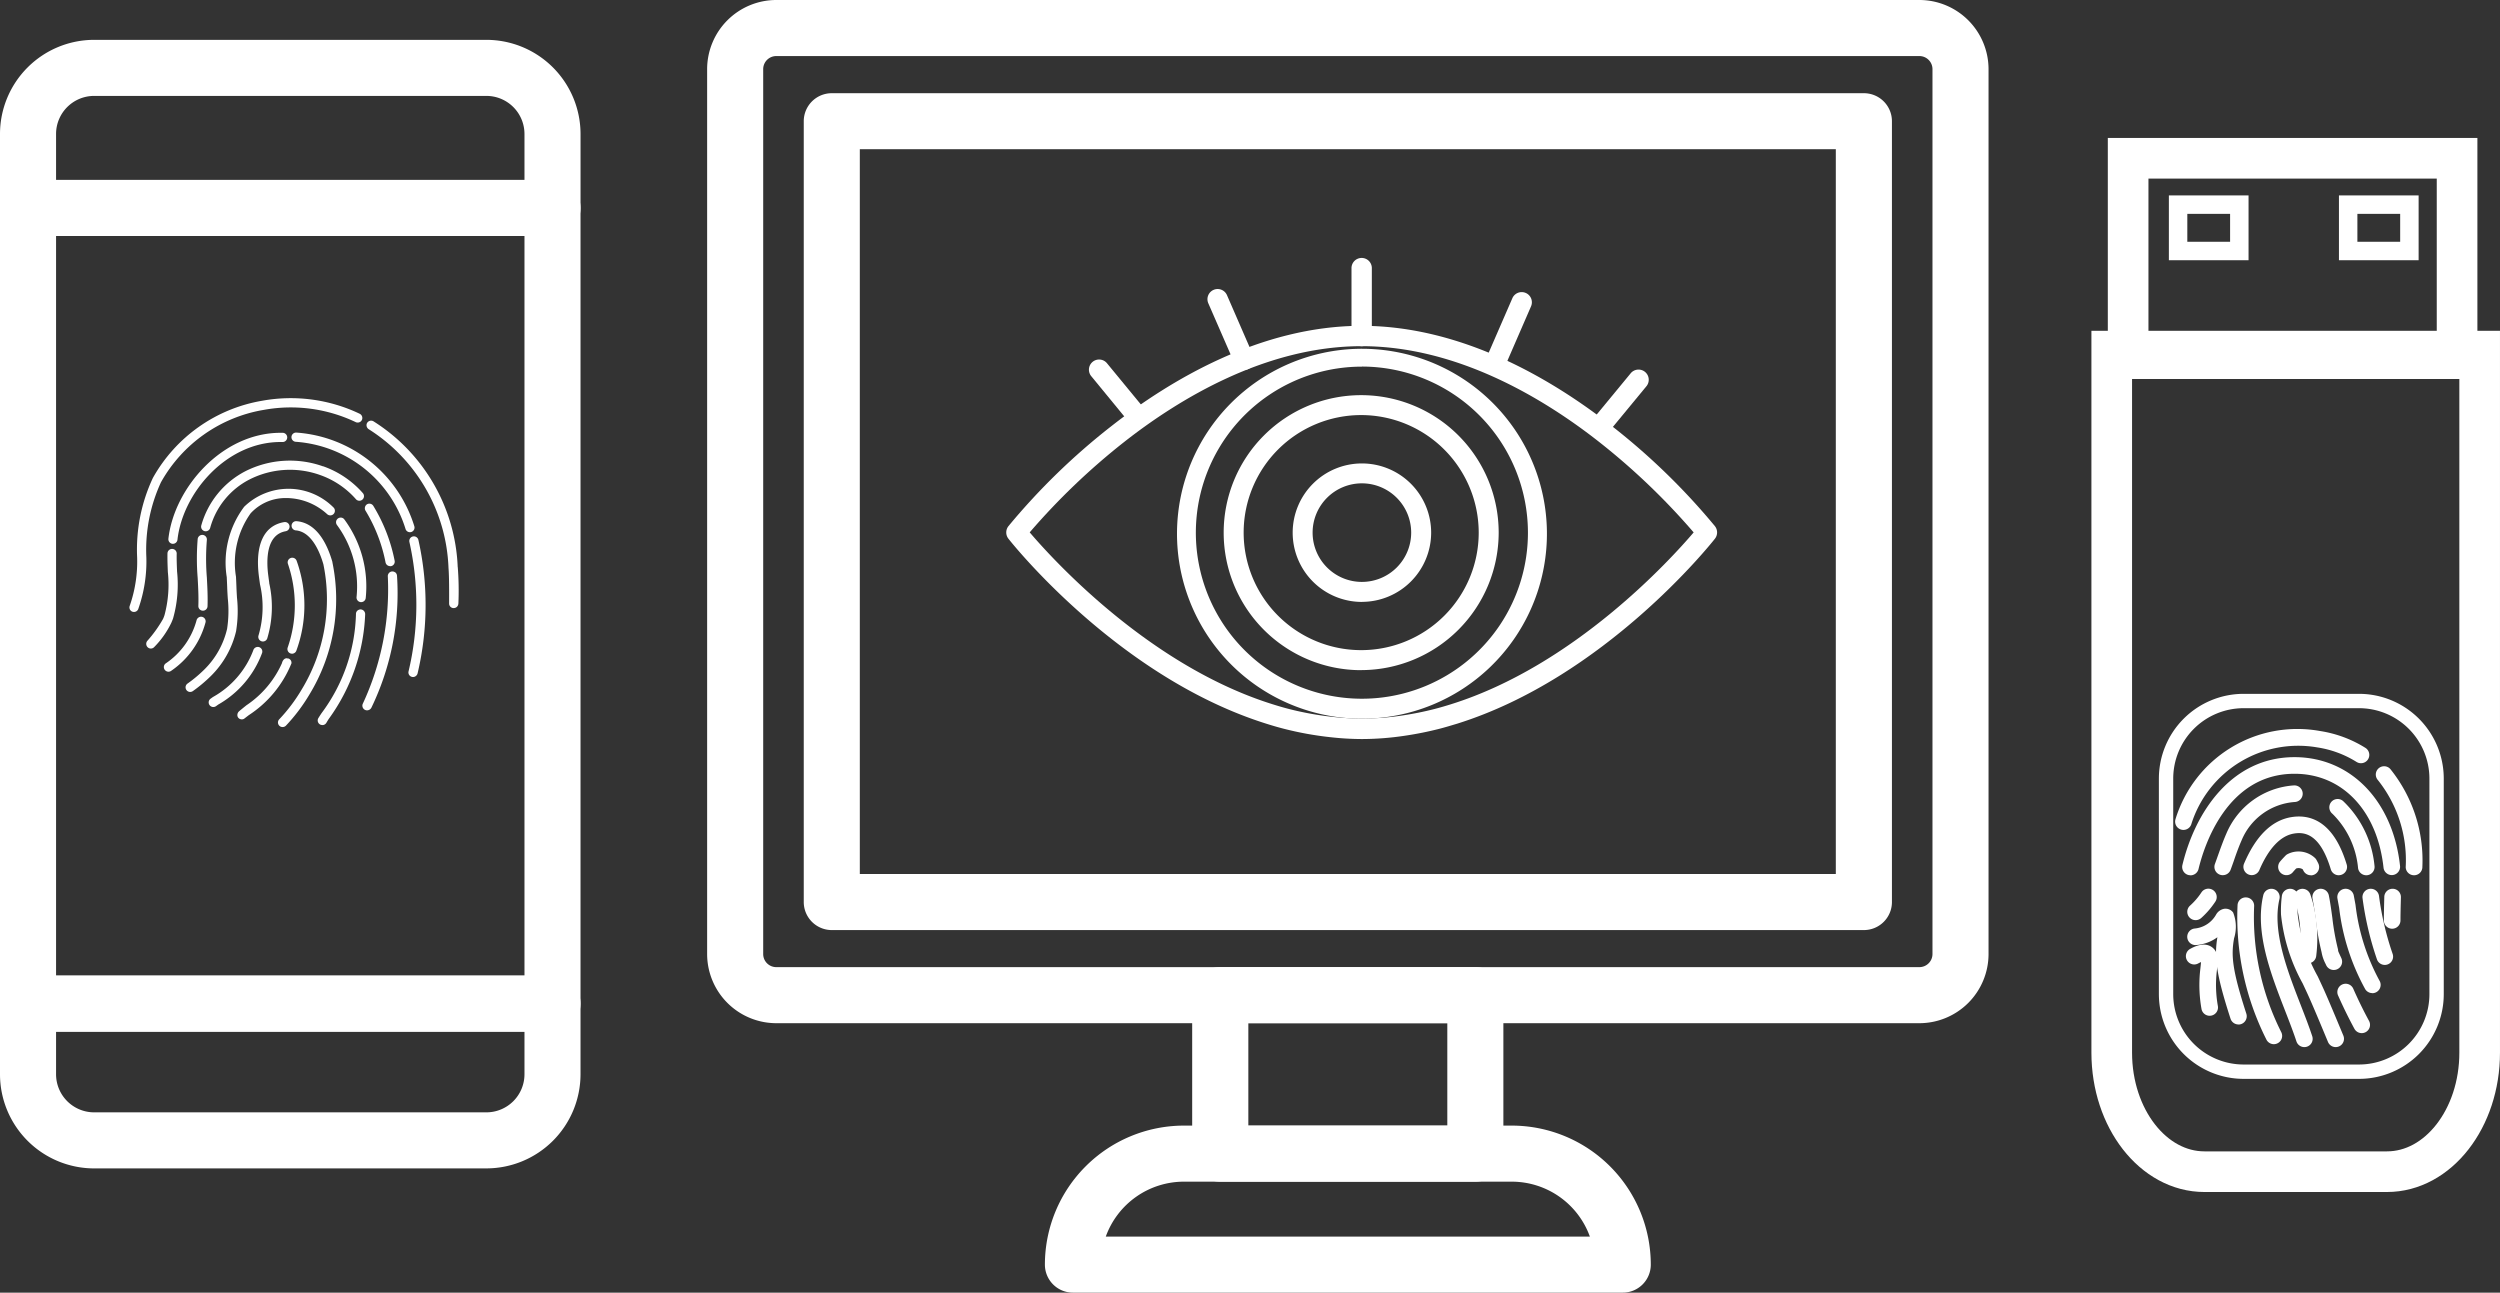 <svg xmlns="http://www.w3.org/2000/svg" xmlns:xlink="http://www.w3.org/1999/xlink" width="125.797" height="65.044" viewBox="0 0 125.797 65.044">
  <rect x="0" y="0" width="125.797" height="65.044" fill="#333333" stroke="none"/>
  <defs>
    <clipPath id="clip-path">
      <rect id="矩形_8" data-name="矩形 8" width="125.797" height="65.044" transform="translate(0 0)" fill="none"/>
    </clipPath>
  </defs>
  <g id="组_4" data-name="组 4" transform="translate(0 0)">
    <g id="组_3" data-name="组 3" clip-path="url(#clip-path)">
      <path id="路径_16" data-name="路径 16" d="M8.634,31.306c.012-.027.023-.054.034-.081s.029-.073.042-.111a6.25,6.25,0,0,0,.2-2.353c-.013-.31-.025-.6-.019-.889a.233.233,0,0,0-.391-.189.23.23,0,0,0-.073.166c-.007.3.006.621.019.937a5.919,5.919,0,0,1-.17,2.173l-.036.1c-.011.026-.021.051-.038.089a6.411,6.411,0,0,1-.789,1.1.236.236,0,0,0,.158.386H7.59a.229.229,0,0,0,.17-.075,4.513,4.513,0,0,0,.866-1.232Z" fill="#fff"/>
      <path id="路径_17" data-name="路径 17" d="M16.727,28.3l0-.018c-.254-.888-.772-1.966-1.8-2.056a.231.231,0,0,0-.2.38.228.228,0,0,0,.157.082c.8.071,1.215,1.1,1.389,1.71a8.745,8.745,0,0,1-1.1,6.309,8.294,8.294,0,0,1-1.12,1.486.23.23,0,0,0,.154.391h.015a.234.234,0,0,0,.167-.071,8.8,8.8,0,0,0,1.183-1.57A9.2,9.2,0,0,0,16.727,28.3m-.057.011Z" fill="#fff"/>
      <path id="路径_18" data-name="路径 18" d="M14.377,26.73a.232.232,0,0,0-.077-.458c-1.026.173-1.477,1.147-1.27,2.743q.023.171.045.333l.008.058a5.043,5.043,0,0,1-.073,2.563.236.236,0,0,0,.009.177.234.234,0,0,0,.21.134.232.232,0,0,0,.218-.154,5.477,5.477,0,0,0,.1-2.784l0-.03c-.016-.116-.033-.235-.048-.356-.1-.759-.115-2.058.886-2.226" fill="#fff"/>
      <path id="路径_19" data-name="路径 19" d="M17.175,26.047a.233.233,0,0,0-.22.369,5.213,5.213,0,0,1,.986,3.629.232.232,0,0,0,.209.253h.023a.23.23,0,0,0,.23-.21,5.681,5.681,0,0,0-1.076-3.951.227.227,0,0,0-.152-.091" fill="#fff"/>
      <path id="路径_20" data-name="路径 20" d="M19.63,28.489a.228.228,0,0,0,.045,0,.232.232,0,0,0,.183-.273,8.388,8.388,0,0,0-1.073-2.761.234.234,0,0,0-.32-.078.231.231,0,0,0-.1.144.228.228,0,0,0,.027.175A7.919,7.919,0,0,1,19.4,28.3a.232.232,0,0,0,.227.187" fill="#fff"/>
      <path id="路径_21" data-name="路径 21" d="M16.249,23.464a4.973,4.973,0,0,0-3.9.246,4.409,4.409,0,0,0-2.22,2.727.232.232,0,0,0,.158.287.238.238,0,0,0,.065.01.233.233,0,0,0,.223-.168,3.893,3.893,0,0,1,1.987-2.443A4.5,4.5,0,0,1,16.1,23.9a4.3,4.3,0,0,1,1.809,1.218.231.231,0,0,0,.327.021.227.227,0,0,0,.079-.159.23.23,0,0,0-.057-.168,4.756,4.756,0,0,0-2-1.35" fill="#fff"/>
      <path id="路径_22" data-name="路径 22" d="M10.041,30.655a.232.232,0,0,0,.162.074h.008a.231.231,0,0,0,.232-.224c.017-.478-.009-.967-.034-1.442a11.579,11.579,0,0,1,0-1.89.232.232,0,0,0-.462-.051,12.074,12.074,0,0,0,0,1.967c.025.462.051.94.034,1.4a.233.233,0,0,0,.062.167" fill="#fff"/>
      <path id="路径_23" data-name="路径 23" d="M10.3,31.123a.235.235,0,0,0-.174-.091.241.241,0,0,0-.239.194,3.813,3.813,0,0,1-1.554,2.16.225.225,0,0,0-.087.161.233.233,0,0,0,.231.253.229.229,0,0,0,.142-.049,4.293,4.293,0,0,0,1.724-2.438.232.232,0,0,0-.043-.19" fill="#fff"/>
      <path id="路径_24" data-name="路径 24" d="M20.78,26.994h0a.232.232,0,0,0-.18.275,14.47,14.47,0,0,1-.041,6.509.229.229,0,0,0,.11.259.229.229,0,0,0,.283-.045.229.229,0,0,0,.06-.106,14.934,14.934,0,0,0,.042-6.712.232.232,0,0,0-.274-.18" fill="#fff"/>
      <path id="路径_25" data-name="路径 25" d="M20.7,26.768a.232.232,0,0,0,.147-.293,6.7,6.7,0,0,0-5.936-4.708h-.007a.232.232,0,0,0-.012.464,6.239,6.239,0,0,1,5.515,4.39.231.231,0,0,0,.22.159.228.228,0,0,0,.073-.012" fill="#fff"/>
      <path id="路径_26" data-name="路径 26" d="M14.118,22.242h.1a.232.232,0,0,0,.005-.464h-.1c-2.98,0-5.369,2.809-5.649,5.33a.232.232,0,0,0,.2.256H8.7a.231.231,0,0,0,.23-.206c.261-2.346,2.447-4.917,5.192-4.917" fill="#fff"/>
      <path id="路径_27" data-name="路径 27" d="M23.031,28.534A9.091,9.091,0,0,0,18.793,21.2a.233.233,0,0,0-.336.114.241.241,0,0,0,.106.289,8.637,8.637,0,0,1,4.005,6.971c.036.444.033,1.224.031,1.793a.227.227,0,0,0,.2.23.236.236,0,0,0,.037,0,.227.227,0,0,0,.22-.173.235.235,0,0,0,.01-.06,15.06,15.06,0,0,0-.032-1.83" fill="#fff"/>
      <path id="路径_28" data-name="路径 28" d="M8.1,24.267a7.318,7.318,0,0,1,5.178-3.643,7.571,7.571,0,0,1,4.623.618.233.233,0,0,0,.195,0,.229.229,0,0,0,.128-.147.238.238,0,0,0-.131-.278,8.049,8.049,0,0,0-4.9-.652,7.793,7.793,0,0,0-5.5,3.884A8.481,8.481,0,0,0,6.9,28.029a6.771,6.771,0,0,1-.369,2.446.234.234,0,0,0-.006.163.225.225,0,0,0,.208.155h.009a.229.229,0,0,0,.213-.142,7.177,7.177,0,0,0,.409-2.616A8.1,8.1,0,0,1,8.1,24.267" fill="#fff"/>
      <path id="路径_29" data-name="路径 29" d="M14.661,33.4h0l.005-.027a.22.22,0,0,0-.07-.189l-.022-.018-.024-.015-.066-.026-.02,0-.011.057,0-.059h-.022l-.019,0a.217.217,0,0,0-.146.081.371.371,0,0,0-.051.081l-.026.064.008,0A5.008,5.008,0,0,1,12.4,35.489c-.142.114-.265.213-.367.3a.254.254,0,0,0-.085.238.213.213,0,0,0,.15.16.257.257,0,0,0,.072.011.2.2,0,0,0,.127-.042l.219-.168a5.622,5.622,0,0,0,2.132-2.567.1.1,0,0,0,.01-.027m-.15-.2Zm-.019-.008Z" fill="#fff"/>
      <path id="路径_30" data-name="路径 30" d="M13.191,32.846a.232.232,0,0,0-.2-.293.239.239,0,0,0-.25.18,4.526,4.526,0,0,1-2.03,2.342l-.114.082a.23.23,0,0,0,.026.391.226.226,0,0,0,.11.029.241.241,0,0,0,.136-.043l.112-.081a4.96,4.96,0,0,0,2.211-2.607" fill="#fff"/>
      <path id="路径_31" data-name="路径 31" d="M18.374,30.9a.236.236,0,0,0-.225-.235h0a.245.245,0,0,0-.173.07.219.219,0,0,0-.064.156,8.7,8.7,0,0,1-1.725,4.985c-.034.049-.066.1-.1.15-.02.033-.041.067-.062.1a.23.23,0,0,0,.191.357.325.325,0,0,0,.044,0,.236.236,0,0,0,.155-.1l.06-.1a1.794,1.794,0,0,1,.1-.152,9.585,9.585,0,0,0,1.8-5.228" fill="#fff"/>
      <path id="路径_32" data-name="路径 32" d="M11.883,31.736a6.277,6.277,0,0,0,.042-1.659c-.011-.179-.022-.364-.028-.542s-.014-.338-.022-.512a4.3,4.3,0,0,1,.735-3.191,2.372,2.372,0,0,1,1.661-.769,3.07,3.07,0,0,1,2.192.81.232.232,0,0,0,.388-.184.228.228,0,0,0-.076-.16,3.2,3.2,0,0,0-4.489-.029,4.672,4.672,0,0,0-.875,3.546v.021c.008.163.016.325.021.482.006.188.018.378.03.563a5.925,5.925,0,0,1-.035,1.531A4.21,4.21,0,0,1,10.27,33.7a6.613,6.613,0,0,1-.839.7.232.232,0,0,0,.139.418.237.237,0,0,0,.136-.044,7.2,7.2,0,0,0,.9-.753,4.675,4.675,0,0,0,1.28-2.287" fill="#fff"/>
      <path id="路径_33" data-name="路径 33" d="M19.869,28.792a.23.23,0,0,0-.2-.025.239.239,0,0,0-.154.25,13.63,13.63,0,0,1-1.259,6.393.234.234,0,0,0,.05.267.23.23,0,0,0,.163.067.255.255,0,0,0,.111-.027.245.245,0,0,0,.109-.109,13.237,13.237,0,0,0,1.288-6.638.233.233,0,0,0-.1-.178" fill="#fff"/>
      <path id="路径_34" data-name="路径 34" d="M14.628,32.883a.237.237,0,0,0,.069.011.218.218,0,0,0,.1-.025.228.228,0,0,0,.119-.139,6.623,6.623,0,0,0,.008-4.518.232.232,0,1,0-.433.168,6.476,6.476,0,0,1-.019,4.215.235.235,0,0,0,.153.288" fill="#fff"/>
      <path id="路径_35" data-name="路径 35" d="M68.518,17.42a.511.511,0,0,1-.512-.512V13.514a.512.512,0,1,1,1.023,0v3.394a.511.511,0,0,1-.511.512" fill="#fff"/>
      <path id="路径_36" data-name="路径 36" d="M62.6,18.62a.51.51,0,0,1-.47-.309L60.8,15.26a.512.512,0,1,1,.94-.408L63.065,17.9a.514.514,0,0,1-.47.717" fill="#fff"/>
      <path id="路径_37" data-name="路径 37" d="M57.229,21.453a.511.511,0,0,1-.4-.187L54.91,18.928a.512.512,0,1,1,.792-.65l1.922,2.337a.513.513,0,0,1-.4.838" fill="#fff"/>
      <path id="路径_38" data-name="路径 38" d="M75.244,18.775a.514.514,0,0,1-.47-.717L76.1,15.007a.512.512,0,1,1,.94.408l-1.325,3.051a.51.51,0,0,1-.47.309" fill="#fff"/>
      <path id="路径_39" data-name="路径 39" d="M80.514,21.97a.513.513,0,0,1-.395-.838L82.041,18.8a.513.513,0,1,1,.792.651L80.91,21.783a.511.511,0,0,1-.4.187" fill="#fff"/>
      <path id="路径_40" data-name="路径 40" d="M68.493,33.722A6.919,6.919,0,1,1,75.412,26.8a6.927,6.927,0,0,1-6.919,6.919m0-12.833A5.914,5.914,0,1,0,74.407,26.8a5.921,5.921,0,0,0-5.914-5.914" fill="#fff"/>
      <path id="路径_41" data-name="路径 41" d="M68.529,30.288A3.484,3.484,0,1,1,72.014,26.8a3.488,3.488,0,0,1-3.485,3.485m0-5.964a2.48,2.48,0,1,0,2.48,2.479,2.482,2.482,0,0,0-2.48-2.479" fill="#fff"/>
      <path id="路径_42" data-name="路径 42" d="M68.518,37.188a14.556,14.556,0,0,1-1.573-.093,16.574,16.574,0,0,1-2.356-.428c-.358-.092-.743-.207-1.175-.35-7.247-2.407-12.452-8.931-12.67-9.208a.511.511,0,0,1,0-.634,33.316,33.316,0,0,1,5.174-5.028c2.932-2.3,7.5-5.052,12.6-5.052s9.668,2.748,12.6,5.052a33.371,33.371,0,0,1,5.174,5.028.512.512,0,0,1,0,.634c-.224.284-5.567,6.985-12.967,9.305-.334.1-.612.185-.878.253a16.863,16.863,0,0,1-1.717.348,14.706,14.706,0,0,1-2.211.173m-16.706-10.4c1.14,1.337,5.861,6.54,11.925,8.553.41.136.772.244,1.109.331a15.507,15.507,0,0,0,2.21.4,13.532,13.532,0,0,0,1.462.087A13.749,13.749,0,0,0,70.577,36a15.749,15.749,0,0,0,1.613-.326c.279-.072.554-.153.828-.239,6.2-1.944,11.048-7.287,12.205-8.645a34.033,34.033,0,0,0-4.758-4.553c-2.8-2.2-7.146-4.818-11.947-4.818s-9.162,2.628-11.967,4.833a34.007,34.007,0,0,0-4.739,4.538" fill="#fff"/>
      <path id="路径_43" data-name="路径 43" d="M68.529,36.164a9.514,9.514,0,0,1-1.316-.094,9.307,9.307,0,1,1,1.316.094m0-17.715A8.355,8.355,0,1,0,76.884,26.8a8.364,8.364,0,0,0-8.355-8.355" fill="#fff"/>
      <path id="路径_44" data-name="路径 44" d="M96.581,51.486H39.062a3.484,3.484,0,0,1-3.48-3.48V3.48A3.484,3.484,0,0,1,39.062,0H96.581a3.484,3.484,0,0,1,3.48,3.48V48.006a3.484,3.484,0,0,1-3.48,3.48M39.062,2.821a.66.66,0,0,0-.659.659V48.006a.659.659,0,0,0,.659.659H96.581a.66.66,0,0,0,.659-.659V3.48a.66.66,0,0,0-.659-.659Z" fill="#fff"/>
      <path id="路径_45" data-name="路径 45" d="M93.787,46.8H41.855a1.411,1.411,0,0,1-1.411-1.411V6.1a1.41,1.41,0,0,1,1.411-1.41H93.787A1.41,1.41,0,0,1,95.2,6.1V45.388A1.411,1.411,0,0,1,93.787,46.8M43.265,43.978H92.376V7.508H43.265Z" fill="#fff"/>
      <path id="路径_46" data-name="路径 46" d="M74.238,59.46H61.4a1.41,1.41,0,0,1-1.411-1.41V50.076A1.411,1.411,0,0,1,61.4,48.665H74.238a1.411,1.411,0,0,1,1.41,1.411V58.05a1.41,1.41,0,0,1-1.41,1.41M62.815,56.639H72.827V51.486H62.815Z" fill="#fff"/>
      <path id="路径_47" data-name="路径 47" d="M81.654,65.044H53.988a1.41,1.41,0,0,1-1.41-1.41,7,7,0,0,1,6.994-6.995h16.5a7,7,0,0,1,6.994,6.995,1.41,1.41,0,0,1-1.41,1.41m-26.01-2.821H80A4.18,4.18,0,0,0,76.07,59.46h-16.5a4.181,4.181,0,0,0-3.928,2.763" fill="#fff"/>
      <path id="路径_48" data-name="路径 48" d="M27.8,51.911H1.411A1.41,1.41,0,0,1,0,50.5V10.465A1.411,1.411,0,0,1,1.411,9.054H27.8a1.411,1.411,0,0,1,1.411,1.411V50.5a1.41,1.41,0,0,1-1.411,1.41M2.821,49.09h23.57V11.875H2.821Z" fill="#fff"/>
      <path id="路径_49" data-name="路径 49" d="M27.8,11.876H1.411A1.41,1.41,0,0,1,0,10.466V6.741A4.741,4.741,0,0,1,4.736,2.005h19.74a4.741,4.741,0,0,1,4.736,4.736v3.725a1.41,1.41,0,0,1-1.411,1.41M2.821,9.055h23.57V6.741a1.917,1.917,0,0,0-1.915-1.915H4.736A1.917,1.917,0,0,0,2.821,6.741Z" fill="#fff"/>
      <path id="路径_50" data-name="路径 50" d="M24.476,58.793H4.736A4.741,4.741,0,0,1,0,54.057V50.5a1.41,1.41,0,0,1,1.411-1.41H27.8a1.41,1.41,0,0,1,1.411,1.41v3.556a4.741,4.741,0,0,1-4.736,4.736M2.821,51.912v2.145a1.917,1.917,0,0,0,1.915,1.915h19.74a1.917,1.917,0,0,0,1.915-1.915V51.912Z" fill="#fff"/>
      <rect id="矩形_4" data-name="矩形 4" width="16.552" height="10.084" transform="translate(107.085 7.964)" fill="none" stroke="#fff" stroke-miterlimit="10" stroke-width="2.045"/>
      <rect id="矩形_5" data-name="矩形 5" width="3.081" height="2.333" transform="translate(109.599 10.297)" fill="none" stroke="#fff" stroke-miterlimit="10" stroke-width="0.928"/>
      <rect id="矩形_6" data-name="矩形 6" width="3.081" height="2.333" transform="translate(118.157 10.297)" fill="none" stroke="#fff" stroke-miterlimit="10" stroke-width="0.928"/>
      <path id="路径_51" data-name="路径 51" d="M106.26,17.668v35.3c0,3.308,2.089,5.99,4.665,5.99h9.185c2.576,0,4.664-2.682,4.664-5.99v-35.3Z" fill="none" stroke="#fff" stroke-miterlimit="10" stroke-width="2.045"/>
      <path id="矩形_7" data-name="矩形 7" d="M3.906,0h5.8a3.907,3.907,0,0,1,3.907,3.907V14.746a3.906,3.906,0,0,1-3.906,3.906H3.906A3.906,3.906,0,0,1,0,14.746V3.906A3.906,3.906,0,0,1,3.906,0Z" transform="translate(108.993 35.274)" fill="none" stroke="#fff" stroke-miterlimit="10" stroke-width="0.722"/>
      <path id="路径_52" data-name="路径 52" d="M120.371,46.732a.418.418,0,0,1-.418-.418c0-.3.008-.608.015-.912l.007-.272a.418.418,0,1,1,.836.02l-.007.273c-.007.3-.015.594-.015.891a.418.418,0,0,1-.418.418" fill="#fff"/>
      <path id="路径_53" data-name="路径 53" d="M110.224,44.042a.475.475,0,0,1-.1-.011.419.419,0,0,1-.309-.5c.628-2.626,2.441-5.432,5.643-5.432,2.822,0,4.956,2.2,5.31,5.479a.418.418,0,0,1-.831.09c-.311-2.875-2.069-4.733-4.479-4.733-3.418,0-4.561,3.666-4.83,4.79a.418.418,0,0,1-.406.321" fill="#fff"/>
      <path id="路径_54" data-name="路径 54" d="M110.48,46.3a.418.418,0,0,1-.279-.73,3.424,3.424,0,0,0,.572-.665.418.418,0,0,1,.7.464,4.262,4.262,0,0,1-.71.824.416.416,0,0,1-.279.107" fill="#fff"/>
      <path id="路径_55" data-name="路径 55" d="M111.844,44.038a.4.4,0,0,1-.144-.026.417.417,0,0,1-.248-.536c.05-.139.1-.277.149-.417.13-.364.264-.742.425-1.11a3.979,3.979,0,0,1,3.4-2.428.418.418,0,1,1,.039.835,3.139,3.139,0,0,0-2.67,1.927c-.15.342-.279.7-.4,1.057-.05.142-.1.283-.153.424a.418.418,0,0,1-.392.274" fill="#fff"/>
      <path id="路径_56" data-name="路径 56" d="M119.068,44.042a.417.417,0,0,1-.412-.352,4.4,4.4,0,0,0-1.293-2.743.418.418,0,1,1,.54-.638,5.182,5.182,0,0,1,1.578,3.248.419.419,0,0,1-.346.48.5.5,0,0,1-.067.005" fill="#fff"/>
      <path id="路径_57" data-name="路径 57" d="M120,48.554a.418.418,0,0,1-.392-.273,15.82,15.82,0,0,1-.727-3.078.418.418,0,0,1,.827-.126,14.8,14.8,0,0,0,.684,2.914.418.418,0,0,1-.247.537.411.411,0,0,1-.145.026" fill="#fff"/>
      <path id="路径_58" data-name="路径 58" d="M114.417,52.542a.418.418,0,0,1-.381-.245,13.682,13.682,0,0,1-1.445-6.754.411.411,0,0,1,.449-.385.42.42,0,0,1,.385.45,12.9,12.9,0,0,0,1.372,6.343.417.417,0,0,1-.207.553.41.41,0,0,1-.173.038" fill="#fff"/>
      <path id="路径_59" data-name="路径 59" d="M117.683,44.042a.418.418,0,0,1-.4-.3c-.547-1.81-1.331-1.891-1.873-1.795-.665.118-1.26.752-1.722,1.835a.418.418,0,0,1-.769-.328c.586-1.374,1.375-2.158,2.344-2.331.911-.162,2.139.12,2.82,2.378a.417.417,0,0,1-.279.521.422.422,0,0,1-.121.018" fill="#fff"/>
      <path id="路径_60" data-name="路径 60" d="M119.371,49.972a.418.418,0,0,1-.354-.195,11.157,11.157,0,0,1-1.313-4.091l-.086-.469a.418.418,0,0,1,.822-.154l.087.472a10.539,10.539,0,0,0,1.2,3.8.419.419,0,0,1-.353.642" fill="#fff"/>
      <path id="路径_61" data-name="路径 61" d="M112.638,51.55a.419.419,0,0,1-.4-.289c-.749-2.308-.82-3.137-.661-4.1a2.092,2.092,0,0,1-1.063.393.418.418,0,0,1-.073-.833,1.38,1.38,0,0,0,1.07-.7.594.594,0,0,1,.382-.287.478.478,0,0,1,.475.181,1.945,1.945,0,0,1,.048,1.3h0c-.153.861-.1,1.579.617,3.792a.419.419,0,0,1-.269.527.444.444,0,0,1-.129.02" fill="#fff"/>
      <path id="路径_62" data-name="路径 62" d="M115.954,52.689a.418.418,0,0,1-.4-.287c-.159-.482-.358-.994-.568-1.536-.721-1.855-1.537-3.956-1.1-5.821a.418.418,0,1,1,.814.191c-.376,1.612.39,3.586,1.066,5.327.215.553.417,1.075.583,1.577a.417.417,0,0,1-.266.528.422.422,0,0,1-.131.021" fill="#fff"/>
      <path id="路径_63" data-name="路径 63" d="M116.279,44.042a.417.417,0,0,1-.374-.231c-.012-.024-.024-.047-.037-.07a.381.381,0,0,0-.328-.039c-.058.061-.114.122-.166.185a.418.418,0,1,1-.643-.535c.085-.1.178-.2.276-.3a.383.383,0,0,1,.108-.078,1.213,1.213,0,0,1,1.381.207.391.391,0,0,1,.072.1c.029.053.057.107.084.161a.418.418,0,0,1-.187.561.413.413,0,0,1-.186.044" fill="#fff"/>
      <path id="路径_64" data-name="路径 64" d="M117.43,48.808a.418.418,0,0,1-.381-.245l-.03-.065a1.992,1.992,0,0,1-.2-.584,13,13,0,0,1-.286-1.607c-.048-.359-.1-.729-.169-1.087a.418.418,0,0,1,.821-.161c.075.382.127.765.177,1.136a11.966,11.966,0,0,0,.275,1.541.406.406,0,0,1,.015.11c.009.039.091.215.131.3l.032.07a.418.418,0,0,1-.207.554.41.41,0,0,1-.173.038" fill="#fff"/>
      <path id="路径_65" data-name="路径 65" d="M118.84,51.986a.418.418,0,0,1-.369-.219c-.293-.542-.57-1.107-.823-1.679a.418.418,0,1,1,.765-.338c.244.552.511,1.1.793,1.619a.417.417,0,0,1-.366.617" fill="#fff"/>
      <path id="路径_66" data-name="路径 66" d="M116.13,48.474l-.049,0a.418.418,0,0,1-.367-.463,6.44,6.44,0,0,0-.15-2.392l-.019-.069c-.02-.071-.048-.169-.083-.272a.418.418,0,1,1,.791-.271c.041.119.073.234.1.315l.016.055.008.028a7.271,7.271,0,0,1,.172,2.7.418.418,0,0,1-.415.37" fill="#fff"/>
      <path id="路径_67" data-name="路径 67" d="M117.529,52.689a.42.42,0,0,1-.386-.256l-.157-.377c-.22-.529-.553-1.328-.784-1.846-.106-.24-.22-.48-.333-.722a9.074,9.074,0,0,1-1.091-3.464,5.8,5.8,0,0,1,.043-.943.418.418,0,0,1,.828.119,5.125,5.125,0,0,0-.036.788,8.464,8.464,0,0,0,1.013,3.144c.116.247.231.492.341.738.234.527.569,1.332.791,1.864l.156.374a.418.418,0,0,1-.223.548.423.423,0,0,1-.162.033" fill="#fff"/>
      <path id="路径_68" data-name="路径 68" d="M121.47,44.042a.418.418,0,0,1-.418-.41,6.46,6.46,0,0,0-1.4-4.38.418.418,0,1,1,.627-.554,7.32,7.32,0,0,1,1.612,4.918.417.417,0,0,1-.41.426Z" fill="#fff"/>
      <path id="路径_69" data-name="路径 69" d="M109.869,41.761a.386.386,0,0,1-.106-.014.418.418,0,0,1-.3-.51,6.413,6.413,0,0,1,7.275-4.454,6.036,6.036,0,0,1,2.287.849.418.418,0,0,1-.446.708,5.193,5.193,0,0,0-1.973-.731,5.638,5.638,0,0,0-6.334,3.839.417.417,0,0,1-.4.313" fill="#fff"/>
      <path id="路径_70" data-name="路径 70" d="M111.188,51.113a.419.419,0,0,1-.412-.347,6.89,6.89,0,0,1-.08-1.8c.008-.091.019-.18.028-.264s.023-.2.029-.292a1.5,1.5,0,0,0-.143.07.418.418,0,0,1-.4-.735c.17-.093.687-.374,1.089-.087.357.256.306.7.256,1.138-.009.079-.018.161-.026.246a6.048,6.048,0,0,0,.072,1.58.419.419,0,0,1-.341.484.437.437,0,0,1-.072.006" fill="#fff"/>
    </g>
  </g>
</svg>
